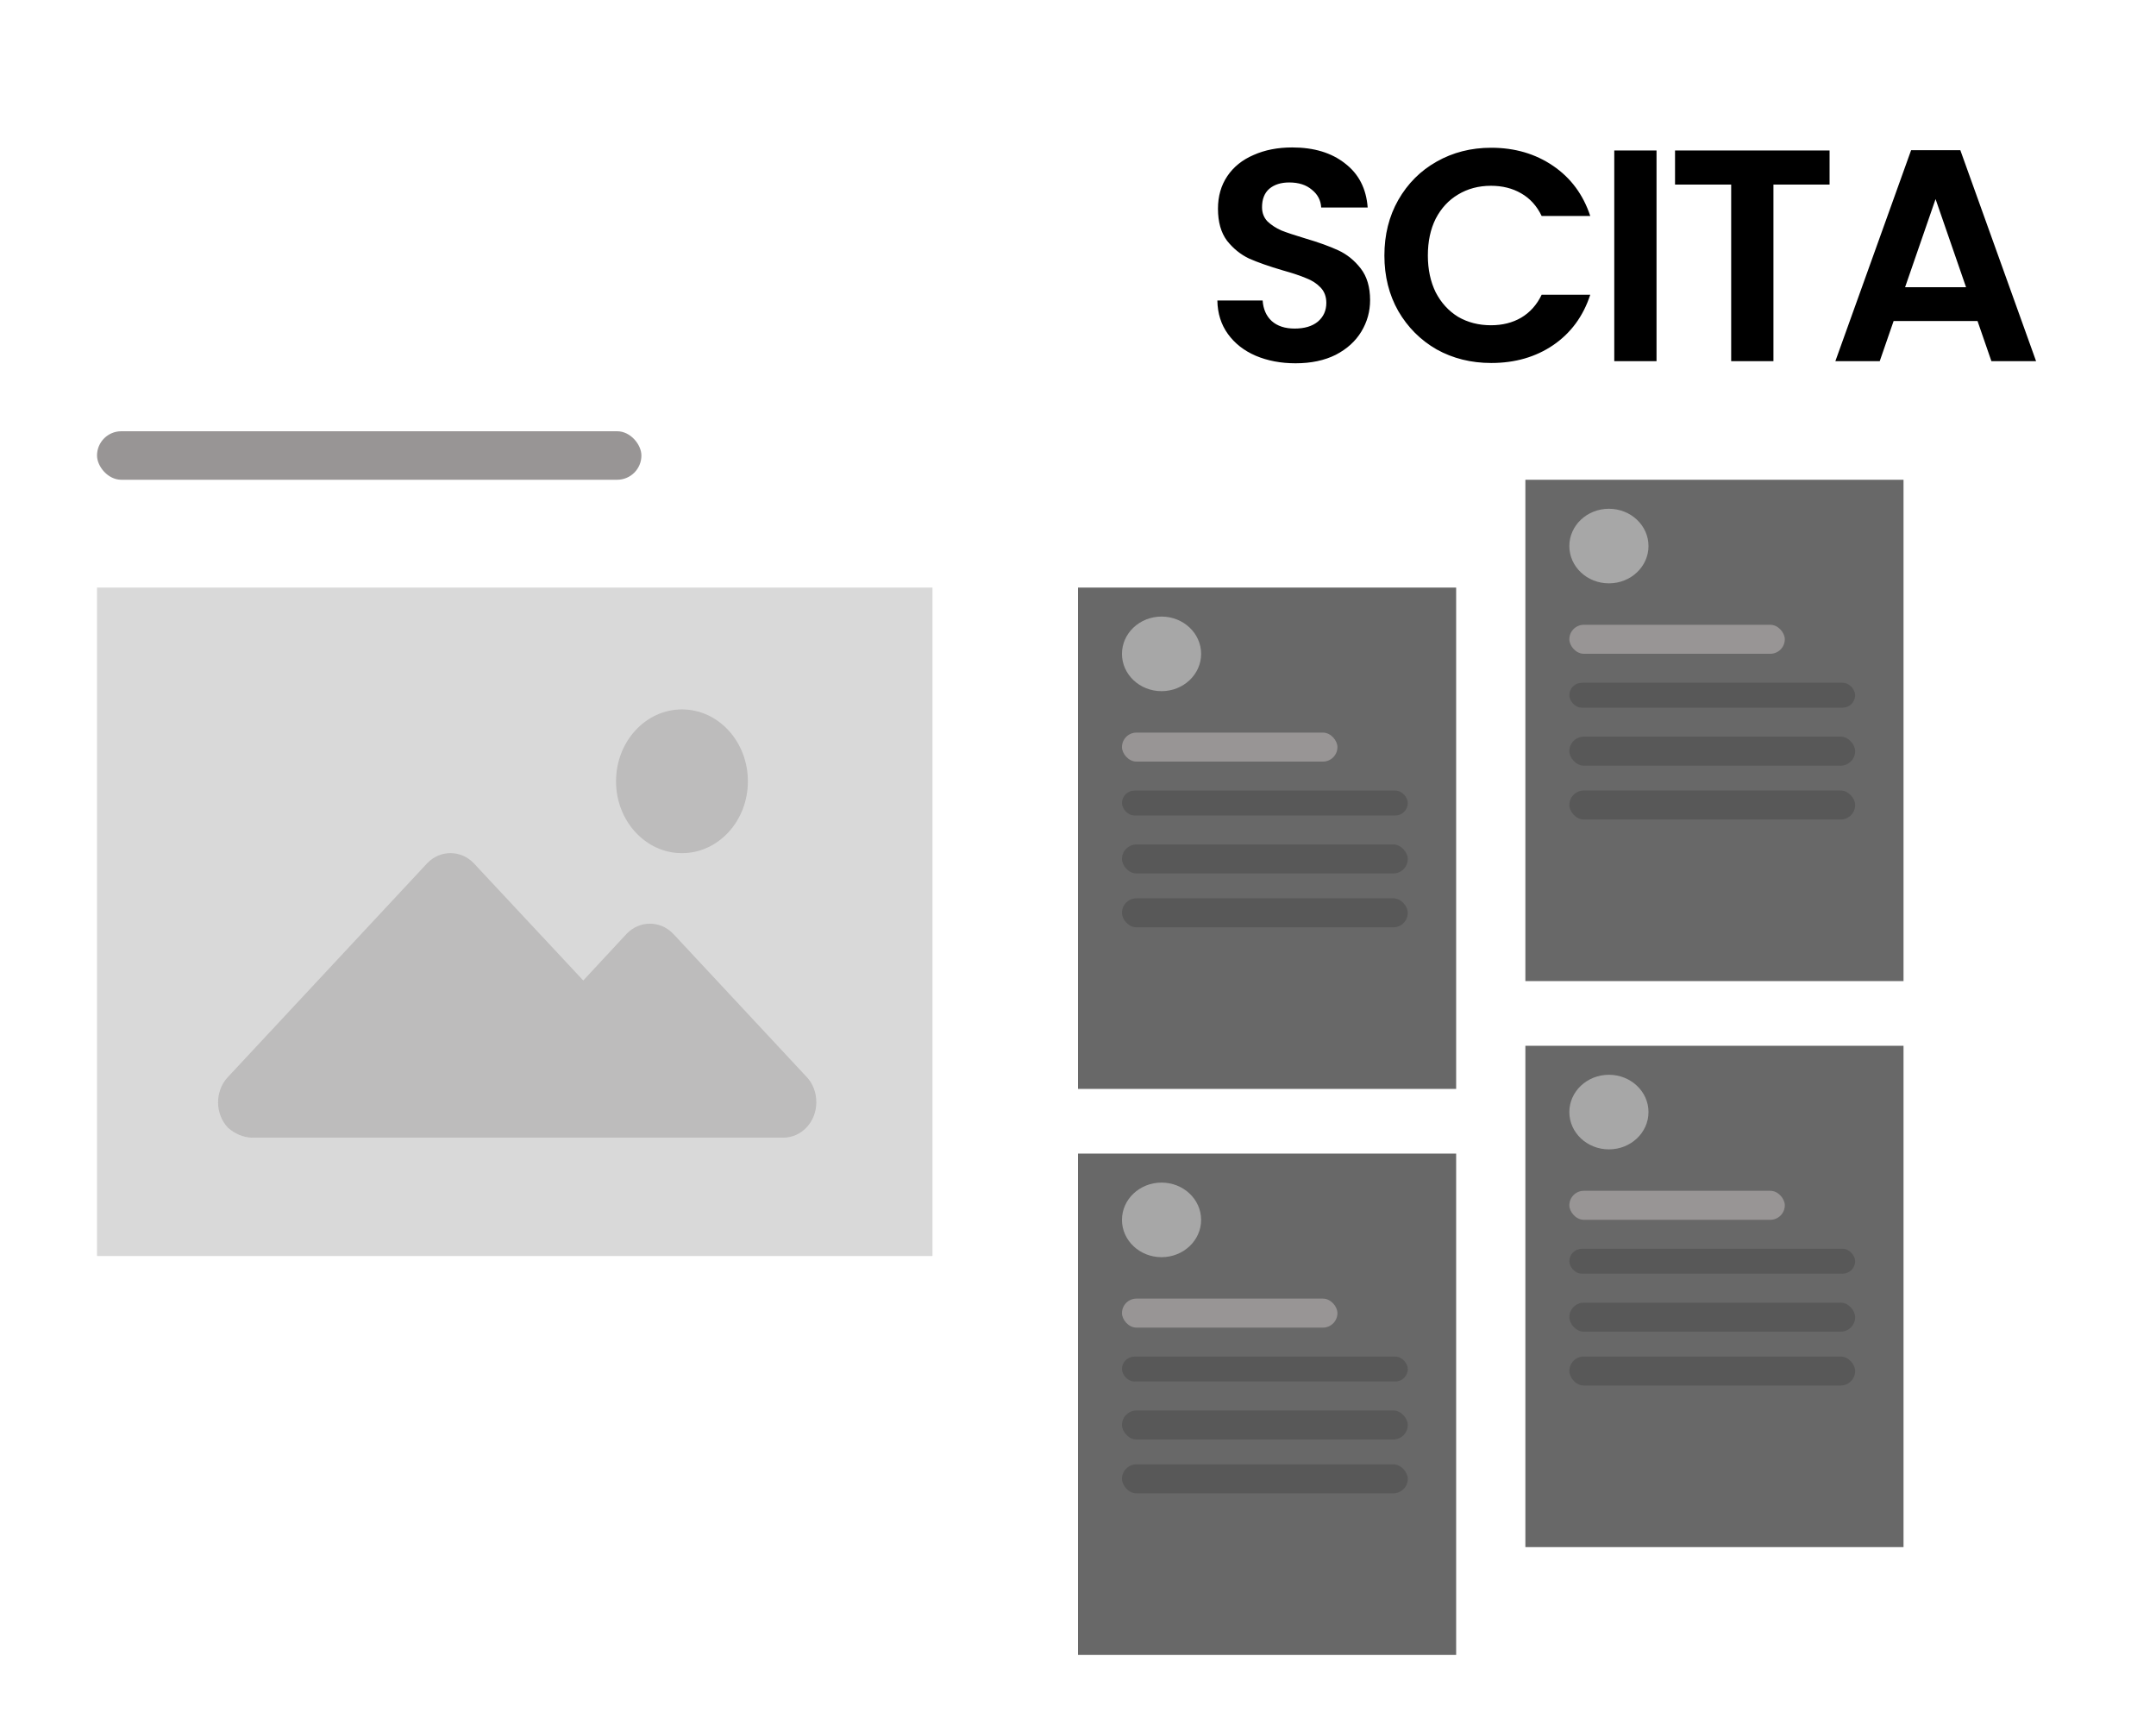 <svg width="400" height="320" viewBox="0 0 400 320" fill="none" xmlns="http://www.w3.org/2000/svg">
<rect width="400" height="320" fill="white"/>
<path d="M240.36 67.392C237.635 67.392 235.171 66.925 232.968 65.992C230.803 65.059 229.085 63.715 227.816 61.96C226.547 60.205 225.893 58.133 225.856 55.744H234.256C234.368 57.349 234.928 58.619 235.936 59.552C236.981 60.485 238.4 60.952 240.192 60.952C242.021 60.952 243.459 60.523 244.504 59.664C245.549 58.768 246.072 57.611 246.072 56.192C246.072 55.035 245.717 54.083 245.008 53.336C244.299 52.589 243.403 52.011 242.32 51.6C241.275 51.152 239.819 50.667 237.952 50.144C235.413 49.397 233.341 48.669 231.736 47.96C230.168 47.213 228.805 46.112 227.648 44.656C226.528 43.163 225.968 41.184 225.968 38.72C225.968 36.405 226.547 34.389 227.704 32.672C228.861 30.955 230.485 29.648 232.576 28.752C234.667 27.819 237.056 27.352 239.744 27.352C243.776 27.352 247.043 28.341 249.544 30.32C252.083 32.261 253.483 34.987 253.744 38.496H245.12C245.045 37.152 244.467 36.051 243.384 35.192C242.339 34.296 240.939 33.848 239.184 33.848C237.653 33.848 236.421 34.24 235.488 35.024C234.592 35.808 234.144 36.947 234.144 38.44C234.144 39.485 234.48 40.363 235.152 41.072C235.861 41.744 236.72 42.304 237.728 42.752C238.773 43.163 240.229 43.648 242.096 44.208C244.635 44.955 246.707 45.701 248.312 46.448C249.917 47.195 251.299 48.315 252.456 49.808C253.613 51.301 254.192 53.261 254.192 55.688C254.192 57.779 253.651 59.72 252.568 61.512C251.485 63.304 249.899 64.741 247.808 65.824C245.717 66.869 243.235 67.392 240.36 67.392ZM256.845 47.4C256.845 43.555 257.704 40.12 259.421 37.096C261.176 34.035 263.546 31.664 266.533 29.984C269.557 28.267 272.936 27.408 276.669 27.408C281.037 27.408 284.864 28.528 288.149 30.768C291.434 33.008 293.73 36.107 295.037 40.064H286.021C285.125 38.197 283.856 36.797 282.213 35.864C280.608 34.931 278.741 34.464 276.613 34.464C274.336 34.464 272.301 35.005 270.509 36.088C268.754 37.133 267.373 38.627 266.365 40.568C265.394 42.509 264.909 44.787 264.909 47.4C264.909 49.976 265.394 52.253 266.365 54.232C267.373 56.173 268.754 57.685 270.509 58.768C272.301 59.813 274.336 60.336 276.613 60.336C278.741 60.336 280.608 59.869 282.213 58.936C283.856 57.965 285.125 56.547 286.021 54.68H295.037C293.73 58.675 291.434 61.792 288.149 64.032C284.901 66.235 281.074 67.336 276.669 67.336C272.936 67.336 269.557 66.496 266.533 64.816C263.546 63.099 261.176 60.728 259.421 57.704C257.704 54.68 256.845 51.245 256.845 47.4ZM307.333 27.912V67H299.493V27.912H307.333ZM339.439 27.912V34.24H329.023V67H321.183V34.24H310.767V27.912H339.439ZM366.888 59.552H351.32L348.744 67H340.512L354.568 27.856H363.696L377.752 67H369.464L366.888 59.552ZM364.76 53.28L359.104 36.928L353.448 53.28H364.76Z" fill="black"/>
<rect x="18" y="109" width="155" height="124" fill="#D9D9D9"/>
<g opacity="0.6">
<path opacity="0.42" d="M46.681 211.042H145.281C148.707 211.042 151.448 208.141 151.448 204.462C151.448 202.694 150.832 200.996 149.598 199.722L124.931 173.263C122.533 170.716 118.627 170.716 116.229 173.263L108.212 181.894L87.93 160.175C85.532 157.628 81.626 157.628 79.228 160.175L42.227 199.864C39.828 202.481 39.897 206.655 42.295 209.202C43.597 210.334 45.105 210.971 46.681 211.042Z" fill="#676363"/>
<path opacity="0.42" d="M126.523 158.265C133.276 158.265 138.751 152.296 138.751 144.934C138.751 137.572 133.276 131.604 126.523 131.604C119.77 131.604 114.296 137.572 114.296 144.934C114.296 152.296 119.77 158.265 126.523 158.265Z" fill="#676363"/>
</g>
<rect x="18" y="80" width="101" height="9" rx="4.5" fill="#989595"/>
<rect x="200" y="109" width="70.158" height="93" fill="#686868"/>
<rect x="208.158" y="135.901" width="39.974" height="5.38" rx="2.69" fill="#989595"/>
<rect x="208.158" y="146.661" width="53.026" height="4.612" rx="2.306" fill="#585858"/>
<rect x="208.158" y="156.653" width="53.026" height="5.38" rx="2.69" fill="#585858"/>
<rect x="208.158" y="166.645" width="53.026" height="5.38" rx="2.69" fill="#585858"/>
<path opacity="0.42" d="M215.5 128.215C219.555 128.215 222.842 125.118 222.842 121.297C222.842 117.477 219.555 114.38 215.5 114.38C211.445 114.38 208.158 117.477 208.158 121.297C208.158 125.118 211.445 128.215 215.5 128.215Z" fill="white"/>
<rect x="283" y="89" width="70.158" height="93" fill="#686868"/>
<rect x="291.158" y="115.901" width="39.974" height="5.38" rx="2.69" fill="#989595"/>
<rect x="291.158" y="126.661" width="53.026" height="4.612" rx="2.306" fill="#585858"/>
<rect x="291.158" y="136.653" width="53.026" height="5.38" rx="2.69" fill="#585858"/>
<rect x="291.158" y="146.645" width="53.026" height="5.38" rx="2.69" fill="#585858"/>
<path opacity="0.42" d="M298.5 108.215C302.555 108.215 305.842 105.118 305.842 101.297C305.842 97.477 302.555 94.38 298.5 94.38C294.445 94.38 291.158 97.477 291.158 101.297C291.158 105.118 294.445 108.215 298.5 108.215Z" fill="white"/>
<rect x="200" y="214" width="70.158" height="93" fill="#686868"/>
<rect x="208.158" y="240.901" width="39.974" height="5.38" rx="2.69" fill="#989595"/>
<rect x="208.158" y="251.661" width="53.026" height="4.612" rx="2.306" fill="#585858"/>
<rect x="208.158" y="261.653" width="53.026" height="5.38" rx="2.69" fill="#585858"/>
<rect x="208.158" y="271.645" width="53.026" height="5.38" rx="2.69" fill="#585858"/>
<path opacity="0.42" d="M215.5 233.215C219.555 233.215 222.842 230.118 222.842 226.297C222.842 222.477 219.555 219.38 215.5 219.38C211.445 219.38 208.158 222.477 208.158 226.297C208.158 230.118 211.445 233.215 215.5 233.215Z" fill="white"/>
<rect x="283" y="194" width="70.158" height="93" fill="#686868"/>
<rect x="291.158" y="220.901" width="39.974" height="5.38" rx="2.69" fill="#989595"/>
<rect x="291.158" y="231.661" width="53.026" height="4.612" rx="2.306" fill="#585858"/>
<rect x="291.158" y="241.653" width="53.026" height="5.38" rx="2.69" fill="#585858"/>
<rect x="291.158" y="251.645" width="53.026" height="5.38" rx="2.69" fill="#585858"/>
<path opacity="0.42" d="M298.5 213.215C302.555 213.215 305.842 210.118 305.842 206.297C305.842 202.477 302.555 199.38 298.5 199.38C294.445 199.38 291.158 202.477 291.158 206.297C291.158 210.118 294.445 213.215 298.5 213.215Z" fill="white"/>
</svg>
